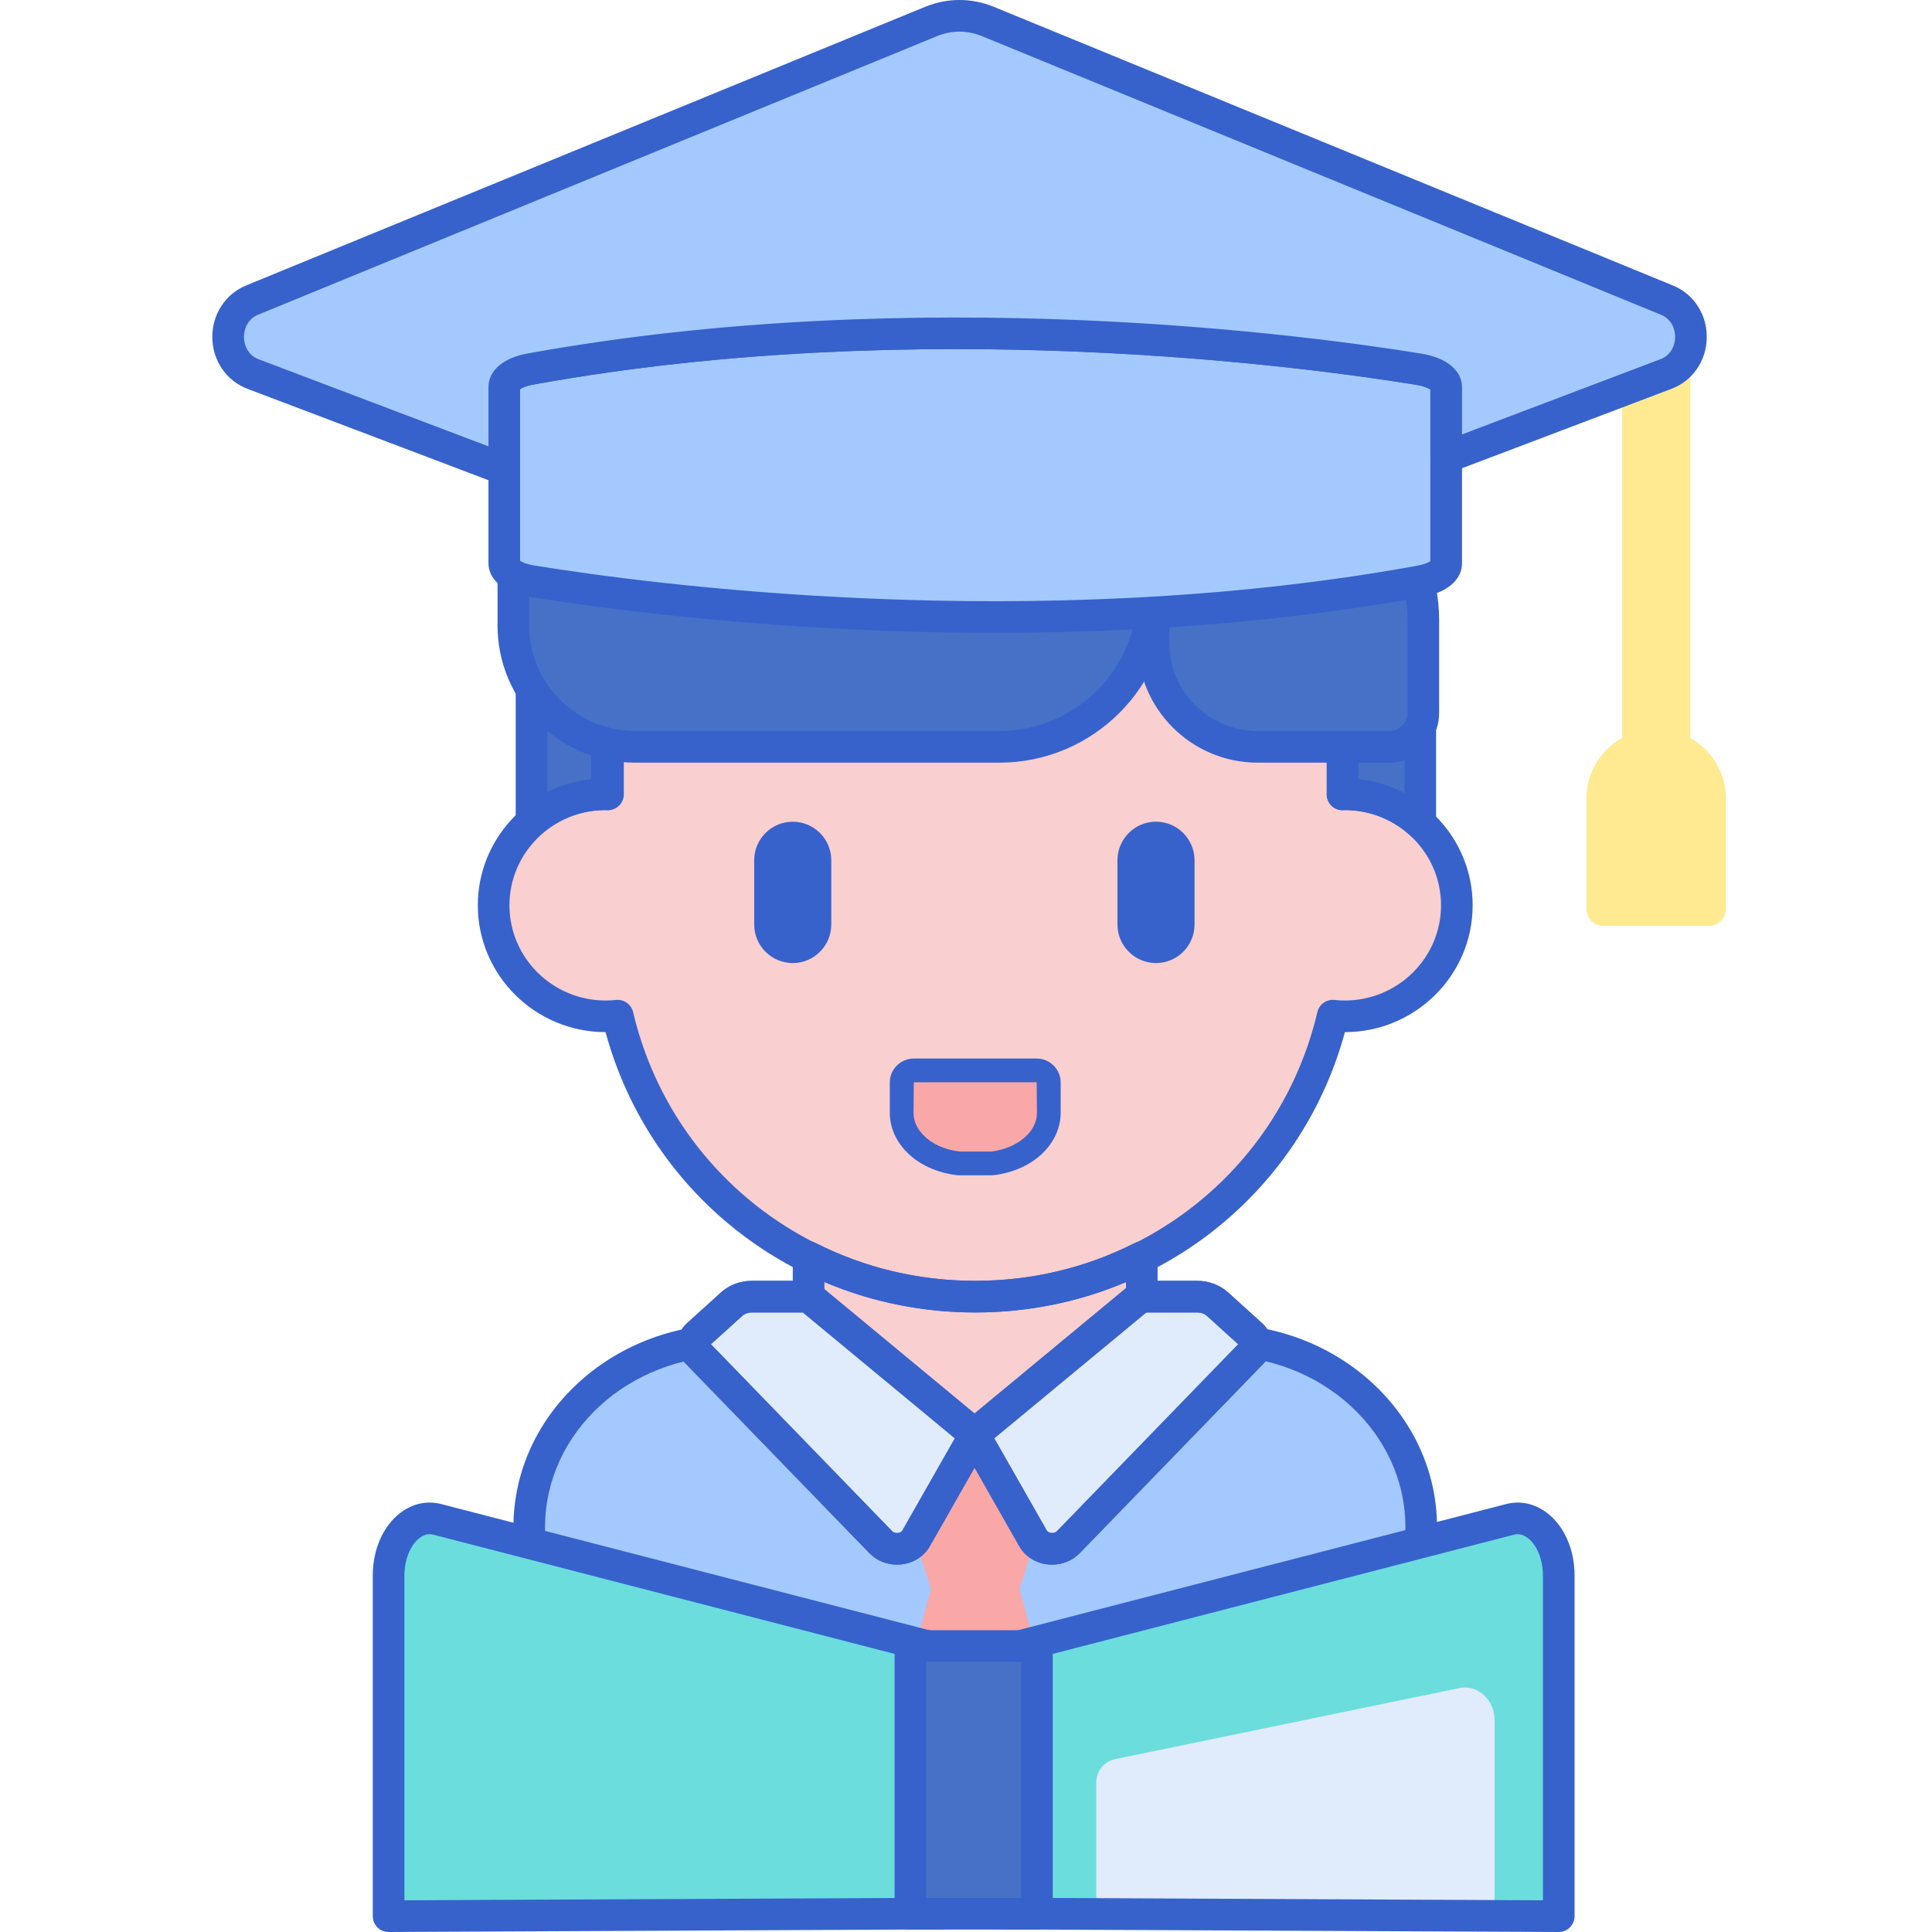 <svg height="488pt" viewBox="-53 0 488 488.708" width="488pt" xmlns="http://www.w3.org/2000/svg"><path d="m254.992 338.965h-16.258c-.035 0-.07-.004-.102-.004l-.008.004h-106.945c-28.254 0-51.156 21.18-51.156 47.301v42.945h225.625v-42.945c0-26.125-22.902-47.301-51.156-47.301zm0 0" fill="#a4c9ff"/><path d="m204.5 401.895h-22.328l-7.449 27.387h37.227zm0 0" fill="#f9a7a7"/><path d="m193.164 362.758.547-.453h-1.09zm0 0" fill="#f9a7a7"/><path d="m207.957 389.141-14.793-25.973-14.789 25.973c-.066.117-.164.207-.238.316l4.035 12.438h22.332l3.934-12.125c-.168-.203-.348-.395-.48-.629zm0 0" fill="#f9a7a7"/><path d="m306.148 433.207h-225.625c-2.207 0-4-1.793-4-4v-42.941c0-28.289 24.742-51.301 55.156-51.301h106.727c.137-.008.273-.012.445 0h16.141c30.414 0 55.156 23.012 55.156 51.301v42.941c0 2.211-1.793 4-4 4zm-221.625-8h217.625v-38.941c0-23.879-21.152-43.301-47.156-43.301h-16.258c-.031 0-.07 0-.109 0h-106.945c-26.004 0-47.156 19.422-47.156 43.301zm0 0" fill="#3762cc"/><path d="m193.336 327.992c-15.18 0-29.504-3.613-42.152-10.012v19.141c0 .668.098 1.32.23 1.965h.012c.141.641.344 1.266.609 1.867.035.078.062.156.102.234.117.246.246.484.379.719.137.227.285.449.441.664.082.117.156.242.246.355l5.984 7.609c5.965 7.582 14.234 13.074 23.594 15.262 1.258.297 2.559.551 3.906.75 15.199 2.277 30.402-4.191 39.852-16.383l8.727-11.262c.121-.602.203-1.215.203-1.836v-19.078c-12.645 6.398-26.965 10.004-42.133 10.004zm0 0" fill="#f9cfcf"/><path d="m286.82 200.914c-.199 0-.391.027-.59.031v-8.699c0-50.844-41.59-92.059-92.895-92.059-51.305 0-92.898 41.215-92.898 92.059v8.699c-.195-.004-.387-.031-.586-.031-15.652 0-28.34 12.574-28.34 28.086s12.688 28.086 28.34 28.086c1.027 0 2.039-.059 3.039-.164 9.586 40.723 46.426 71.07 90.441 71.07s80.855-30.348 90.445-71.07c1 .105 2.012.164 3.039.164 15.652 0 28.34-12.574 28.34-28.086.004-15.512-12.684-28.086-28.336-28.086zm0 0" fill="#f9cfcf"/><path d="m147.172 243.609c-5.375 0-9.75-4.375-9.75-9.75v-16.25c0-5.379 4.375-9.754 9.75-9.754 5.379 0 9.75 4.375 9.75 9.754v16.25c.004 5.375-4.371 9.75-9.75 9.75zm0 0" fill="#3762cc"/><path d="m239.059 243.609c-5.379 0-9.75-4.375-9.75-9.75v-16.25c0-5.379 4.371-9.754 9.75-9.754 5.375 0 9.75 4.375 9.75 9.754v16.25c.004 5.375-4.375 9.75-9.75 9.75zm0 0" fill="#3762cc"/><path d="m193.336 331.992c-44.133 0-82.113-28.988-93.512-70.906-17.82-.02-32.312-14.406-32.312-32.09 0-16.547 12.695-30.211 28.93-31.906v-4.848c0-52.965 43.465-96.055 96.895-96.055 53.43 0 96.895 43.09 96.895 96.055v4.848c16.234 1.699 28.93 15.359 28.93 31.906 0 17.684-14.492 32.07-32.312 32.09-11.398 41.918-49.379 70.906-93.512 70.906zm-90.438-79.074c1.836 0 3.461 1.262 3.891 3.086 9.422 40.031 45.012 67.988 86.547 67.988 41.535 0 77.125-27.957 86.547-67.988.461-1.965 2.301-3.27 4.312-3.062.922.098 1.781.145 2.621.145 13.422 0 24.344-10.805 24.344-24.09 0-13.266-10.898-24.062-24.305-24.086-.234.02-.391.027-.543.031-1.141.027-2.117-.395-2.883-1.145-.766-.75-1.199-1.781-1.199-2.855v-8.699c0-48.555-39.879-88.055-88.895-88.055-49.016 0-88.895 39.5-88.895 88.055v8.699c0 1.074-.434 2.105-1.199 2.855-.77.754-1.828 1.156-2.879 1.145-.16-.004-.316-.012-.473-.027-.004 0-.008 0-.012 0-13.453 0-24.367 10.805-24.367 24.082 0 13.281 10.918 24.09 24.34 24.09.844 0 1.699-.051 2.621-.145.145-.016.285-.023.426-.023zm0 0" fill="#3762cc"/><path d="m374.223 186.672v-102.379c0-4.785-3.871-8.66-8.645-8.66-4.77 0-8.641 3.879-8.641 8.66v102.379c-5.371 3.016-9.004 8.758-9.004 15.355v27.875c0 2.383 1.93 4.312 4.312 4.312h26.664c2.383 0 4.312-1.93 4.312-4.312v-27.875c0-6.598-3.633-12.34-9-15.355zm0 0" fill="#ffea92"/><path d="m298.129 188.914h-33.383c-14.551 0-26.348-11.797-26.348-26.348v-25.828c0-8.727 7.078-15.805 15.809-15.805h16.773c19.711 0 35.691 15.977 35.691 35.691v23.742c0 4.723-3.824 8.547-8.543 8.547zm0 0" fill="#4671c6"/><path d="m298.129 192.914h-33.379c-16.734 0-30.348-13.613-30.348-30.348v-25.828c0-10.922 8.887-19.805 19.809-19.805h16.77c21.887 0 39.695 17.805 39.695 39.691v23.742c-.004 6.918-5.629 12.547-12.547 12.547zm-43.918-67.98c-6.512 0-11.809 5.297-11.809 11.805v25.828c0 12.32 10.023 22.348 22.348 22.348h33.379c2.508 0 4.543-2.039 4.543-4.547v-23.742c0-17.477-14.215-31.691-31.691-31.691zm0 0" fill="#3762cc"/><path d="m199.469 188.914h-92.281c-16.949 0-30.688-13.738-30.688-30.691v-10.109c0-16.613 13.469-30.082 30.082-30.082h106.223c14.141 0 25.598 11.457 25.598 25.598v6.352c0 21.5-17.434 38.934-38.934 38.934zm0 0" fill="#4671c6"/><path d="m199.469 192.914h-92.281c-19.125 0-34.688-15.562-34.688-34.691v-10.109c0-18.793 15.289-34.082 34.082-34.082h106.223c16.32 0 29.598 13.277 29.598 29.598v6.352c0 23.672-19.262 42.934-42.934 42.934zm-92.887-70.887c-14.383 0-26.086 11.703-26.086 26.086v10.109c0 14.719 11.977 26.688 26.691 26.688h92.277c19.262 0 34.934-15.672 34.934-34.934v-6.352c0-11.91-9.688-21.598-21.598-21.598zm0 0" fill="#3762cc"/><path d="m305.613 93.41c-26.52-4.32-125.84-18.055-224.926-.035-3.93.715-6.48 2.504-6.48 4.453v44.645c0 2.027 2.715 3.832 6.852 4.504 26.52 4.324 125.84 18.059 224.922.039 3.934-.715 6.484-2.504 6.484-4.457v-44.641c0-2.027-2.715-3.832-6.852-4.508zm0 0" fill="#a4c9ff"/><path d="m198.27 160.074c-55.422 0-100.414-6.305-117.852-9.148-6.297-1.027-10.211-4.266-10.211-8.453v-44.551c0-4.176 3.746-7.387 9.77-8.484 99.184-18.039 198.27-4.539 226.281.027 6.297 1.027 10.211 4.266 10.211 8.453v44.551c0 4.172-3.746 7.387-9.77 8.484-37.422 6.805-74.848 9.121-108.43 9.121zm-120.062-18.23c.461.324 1.555.867 3.496 1.184 27.691 4.516 125.641 17.859 223.562.051 1.762-.32 2.77-.836 3.203-1.145v-43.387c-.465-.328-1.559-.871-3.5-1.188-27.688-4.516-125.633-17.859-223.562-.051-1.762.32-2.766.836-3.199 1.145zm0 0" fill="#3762cc"/><path d="m184.941 417.332v66.719l-140 .656v-86.176c0-9.039 5.91-15.855 12.316-14.199zm0 0" fill="#6bdddd"/><path d="m200.941 417.332v66.719l140 .656v-86.176c0-9.039-5.91-15.855-12.316-14.199zm0 0" fill="#6bdddd"/><path d="m192.738 371.004c-2.211 0-4.43-.16-6.645-.496-1.406-.211-2.828-.48-4.227-.812-10.035-2.348-19.207-8.273-25.82-16.684l-5.988-7.613c-.121-.152-.234-.316-.348-.484-.227-.32-.441-.641-.637-.969-.207-.359-.395-.707-.559-1.059-.02-.039-.105-.23-.121-.27-.348-.797-.609-1.566-.797-2.336-.039-.121-.066-.238-.094-.359-.215-1.012-.32-1.926-.32-2.801v-19.141c0-1.391.723-2.68 1.906-3.41 1.18-.727 2.66-.785 3.898-.16 12.566 6.359 26.141 9.582 40.348 9.582 14.199 0 27.766-3.219 40.324-9.566 1.238-.629 2.715-.566 3.898.16 1.184.727 1.906 2.02 1.906 3.406v19.078c0 .836-.09 1.695-.281 2.625-.121.605-.379 1.176-.758 1.664l-8.727 11.262c-9.051 11.676-22.781 18.383-36.961 18.383zm-37.461-33.004c.023.082.043.164.062.25.078.363.199.734.359 1.102.129.281.203.414.277.547.062.105.145.223.23.344.031.039.148.215.176.254l5.953 7.57c5.496 6.988 13.082 11.902 21.359 13.84 1.191.281 2.395.516 3.586.691 13.574 2.035 27.406-3.668 36.098-14.883l8.082-10.426c.004-.078.008-.152.008-.223v-12.801c-12.035 5.129-24.828 7.723-38.129 7.723-13.309 0-26.117-2.598-38.152-7.734v12.867c-.004.25.027.535.09.879zm0 0" fill="#3762cc"/><path d="m151.184 327.992h-14.359c-1.93 0-3.781.691-5.141 1.918l-8.617 7.809c-1.324 1.203-1.395 3.109-.156 4.387l46.547 48.008c2.52 2.598 7.172 2.09 8.918-.973l14.949-26.254zm0 0" fill="#e0ebfc"/><path d="m235.148 327.992h14.359c1.93 0 3.781.691 5.137 1.918l8.617 7.809c1.324 1.203 1.395 3.109.16 4.387l-46.547 48.008c-2.52 2.598-7.172 2.09-8.918-.973l-14.953-26.254zm0 0" fill="#e0ebfc"/><g fill="#3762cc"><path d="m173.547 395.785c-2.633 0-5.164-1.031-6.961-2.887l-46.547-48.008c-1.359-1.398-2.07-3.219-2.008-5.125.062-1.914.898-3.691 2.352-5.008l8.617-7.809c2.105-1.906 4.883-2.957 7.824-2.957h14.359c.934 0 1.836.324 2.551.918l42.141 34.895c1.496 1.238 1.887 3.375.926 5.062l-14.953 26.254c-1.441 2.527-4.004 4.199-7.035 4.586-.422.055-.844.078-1.266.078zm-47.074-55.75 45.855 47.297c.398.41 1.023.496 1.477.438.504-.062.914-.293 1.094-.609l13.289-23.332-38.445-31.836h-12.918c-.938 0-1.832.324-2.449.887zm0 0"/><path d="m212.785 395.785c-.422 0-.848-.023-1.27-.078-3.031-.387-5.594-2.059-7.035-4.586l-14.949-26.254c-.961-1.688-.574-3.824.922-5.062l42.141-34.895c.715-.594 1.621-.918 2.551-.918h14.359c2.941 0 5.719 1.051 7.824 2.957l8.617 7.809c1.453 1.312 2.289 3.094 2.355 5.008.062 1.906-.652 3.723-2.008 5.125l-46.551 48.012c-1.793 1.852-4.328 2.883-6.957 2.883zm-14.641-31.961 13.289 23.336c.184.316.59.543 1.094.609.457.055 1.078-.031 1.477-.441l45.855-47.293-7.898-7.16c-.621-.562-1.516-.883-2.453-.883h-12.918zm0 0"/><path d="m173.547 395.785c-2.633 0-5.164-1.031-6.961-2.887l-46.547-48.008c-1.359-1.398-2.07-3.219-2.008-5.125.062-1.914.898-3.691 2.352-5.008l8.617-7.809c2.105-1.906 4.883-2.957 7.824-2.957h14.359c.934 0 1.836.324 2.551.918l42.141 34.895c1.496 1.238 1.887 3.375.926 5.062l-14.953 26.254c-1.441 2.527-4.004 4.199-7.035 4.586-.422.055-.844.078-1.266.078zm-47.074-55.75 45.855 47.297c.398.41 1.023.496 1.477.438.504-.062.914-.293 1.094-.609l13.289-23.332-38.445-31.836h-12.918c-.938 0-1.832.324-2.449.887zm0 0"/><path d="m212.785 395.785c-.422 0-.848-.023-1.27-.078-3.031-.387-5.594-2.059-7.035-4.586l-14.949-26.254c-.961-1.688-.574-3.824.922-5.062l42.141-34.895c.715-.594 1.621-.918 2.551-.918h14.359c2.941 0 5.719 1.051 7.824 2.957l8.617 7.809c1.453 1.312 2.289 3.094 2.355 5.008.062 1.906-.652 3.723-2.008 5.125l-46.551 48.012c-1.793 1.852-4.328 2.883-6.957 2.883zm-14.641-31.961 13.289 23.336c.184.316.59.543 1.094.609.457.055 1.078-.031 1.477-.441l45.855-47.293-7.898-7.16c-.621-.562-1.516-.883-2.453-.883h-12.918zm0 0"/></g><path d="m223.949 450.863v33.465l100.77.379v-49.543c0-5.195-4.254-9.113-8.863-8.16l-87.121 17.98c-2.785.574-4.785 3.031-4.785 5.879zm0 0" fill="#e0ebfc"/><path d="m340.941 488.707c-.008 0-.012 0-.02 0l-140-.656c-2.203-.012-3.98-1.797-3.98-4v-66.719c0-1.824 1.234-3.418 3-3.871l127.688-33c3.602-.934 7.305-.121 10.414 2.281 4.32 3.348 6.898 9.25 6.898 15.789v86.176c0 1.066-.426 2.086-1.18 2.836-.75.746-1.766 1.164-2.82 1.164zm-136-8.641 132 .621v-82.156c0-3.961-1.488-7.676-3.797-9.465-1.141-.879-2.32-1.172-3.516-.863l-124.688 32.227zm0 0" fill="#3762cc"/><path d="m44.941 488.707c-1.059 0-2.07-.418-2.82-1.164-.754-.75-1.18-1.77-1.18-2.836v-86.176c0-6.543 2.578-12.441 6.898-15.789 3.109-2.406 6.809-3.215 10.418-2.281l127.684 33c1.766.453 3 2.047 3 3.871v66.719c0 2.203-1.781 3.988-3.98 4l-140 .656c-.004 0-.012 0-.02 0zm10.395-100.621c-.879 0-1.75.328-2.598.984-2.305 1.785-3.797 5.5-3.797 9.461v82.156l132-.621v-59.637l-124.688-32.227c-.305-.078-.613-.117-.918-.117zm0 0" fill="#3762cc"/><path d="m176.941 416.363h32v67.734h-32zm0 0" fill="#4671c6"/><path d="m208.941 488.098h-32c-2.207 0-4-1.793-4-4v-67.734c0-2.207 1.793-4 4-4h32c2.207 0 4 1.793 4 4v67.734c0 2.211-1.789 4-4 4zm-28-8h24v-59.734h-24zm0 0" fill="#3762cc"/><path d="m208.879 270.762h-31.086c-1.695 0-3.07 1.371-3.07 3.066v7.672c0 2.836 1.211 5.594 3.449 7.848 2.68 2.699 6.613 4.445 10.922 4.941h8.48c4.309-.496 8.246-2.242 10.926-4.941 2.234-2.258 3.449-5.012 3.449-7.848v-7.672c0-1.695-1.375-3.066-3.07-3.066zm0 0" fill="#f9a7a7"/><path d="m197.578 297.289h-8.48c-.113 0-.227-.004-.344-.02-5.055-.578-9.57-2.641-12.711-5.809-2.785-2.809-4.32-6.344-4.32-9.957v-7.676c0-3.344 2.723-6.066 6.07-6.066h31.086c3.344 0 6.066 2.723 6.066 6.066v7.676c0 3.613-1.535 7.148-4.316 9.957-3.141 3.168-7.656 5.23-12.711 5.809-.113.016-.23.02-.34.02zm-8.301-6h8.121c3.59-.441 6.852-1.914 8.973-4.055 1.688-1.699 2.578-3.68 2.578-5.73l-.07-7.742h-31.086l-.066 7.742c0 2.047.891 4.031 2.578 5.73 2.117 2.141 5.379 3.613 8.973 4.055zm0 0" fill="#3762cc"/><path d="m298.129 188.914h-11.906c.043 1.105.066 2.215.066 3.332v8.699c.199-.004.387-.031.59-.031 7.34 0 14.004 2.789 19.039 7.324v-23.086c-.25.039-.512.039-.766.066-1.539 2.23-4.109 3.695-7.023 3.695zm0 0" fill="#4671c6"/><path d="m81.098 174.324v33.406c4.965-4.238 11.41-6.816 18.477-6.816.195 0 .391.027.586.031v-8.699c0-1.391.043-2.77.109-4.145-8.09-1.867-14.934-6.922-19.172-13.777zm0 0" fill="#4671c6"/><path d="m305.914 212.238c-.969 0-1.926-.355-2.676-1.027-4.508-4.062-10.316-6.297-16.363-6.297-.191.016-.359.027-.527.027-1.059.047-2.105-.398-2.867-1.148-.762-.754-1.191-1.777-1.191-2.852v-8.699c0-1.062-.027-2.125-.066-3.184-.039-1.086.363-2.141 1.117-2.922s1.797-1.227 2.883-1.227h11.902c1.484 0 2.879-.734 3.734-1.965.668-.969 1.723-1.59 2.891-1.707l.445-.035c1.141-.184 2.375.148 3.27.906.887.762 1.449 1.871 1.449 3.043v23.082c0 1.582-.93 3.012-2.375 3.656-.52.234-1.07.348-1.625.348zm-15.621-15.145c4.074.43 8.016 1.629 11.625 3.52v-8.289c-1.211.383-2.488.586-3.789.586h-7.836zm0 0" fill="#3762cc"/><path d="m81.094 211.73c-.566 0-1.137-.121-1.672-.367-1.418-.656-2.328-2.074-2.328-3.633v-33.406c0-1.789 1.188-3.359 2.906-3.848 1.723-.492 3.559.223 4.496 1.742 3.73 6.031 9.805 10.398 16.668 11.984 1.887.434 3.188 2.16 3.094 4.094-.062 1.309-.102 2.625-.102 3.945v8.699c0 1.074-.43 2.098-1.191 2.852-.762.75-1.758 1.184-2.871 1.148-.168 0-.336-.012-.5-.023-.008 0-.012 0-.02 0-5.832 0-11.461 2.078-15.879 5.855-.738.629-1.664.957-2.602.957zm4.004-26.82v15.414c3.457-1.723 7.203-2.82 11.062-3.23v-4.852c0-.383 0-.77.008-1.152-4.035-1.359-7.793-3.469-11.07-6.18zm0 0" fill="#3762cc"/><path d="m368.312 75.922-171.809-70.5c-4.602-1.887-9.711-1.887-14.312 0l-171.762 70.477c-8.219 3.375-8.062 15.574.238 18.719l63.539 24.086v-20.875c0-1.949 2.551-3.738 6.48-4.453 99.086-18.02 198.406-4.285 224.926.035 4.137.676 6.852 2.48 6.852 4.508v17.762l55.613-21.078c8.285-3.141 8.438-15.312.234-18.68zm0 0" fill="#a4c9ff"/><path d="m74.207 122.703c-.48 0-.961-.086-1.418-.258l-63.539-24.086c-5.324-2.016-8.816-7.098-8.895-12.949-.078-5.859 3.281-11.043 8.559-13.211l171.758-70.477c5.594-2.297 11.754-2.297 17.348 0l171.809 70.5c5.273 2.16 8.629 7.34 8.547 13.188-.078 5.84-3.562 10.914-8.879 12.93l-55.613 21.082c-1.23.465-2.613.297-3.695-.449-1.078-.746-1.723-1.98-1.723-3.293v-17.133c-.465-.328-1.559-.871-3.5-1.188-27.688-4.516-125.633-17.859-223.562-.051-1.762.32-2.766.836-3.199 1.145v20.25c0 1.316-.648 2.543-1.73 3.293-.672.465-1.465.707-2.266.707zm115.141-114.699c-1.91 0-3.82.375-5.637 1.121l-171.758 70.477c-2.695 1.105-3.625 3.668-3.598 5.699.027 2.023 1.023 4.551 3.73 5.578l58.121 22.031v-14.988c0-4.172 3.746-7.387 9.77-8.484 99.184-18.039 198.27-4.539 226.281.027 6.297 1.027 10.211 4.266 10.211 8.453v11.969l50.195-19.027c2.699-1.02 3.688-3.543 3.715-5.559.027-2.023-.898-4.578-3.582-5.68l-171.812-70.5c-1.816-.742-3.727-1.117-5.637-1.117zm0 0" fill="#3762cc"/></svg>